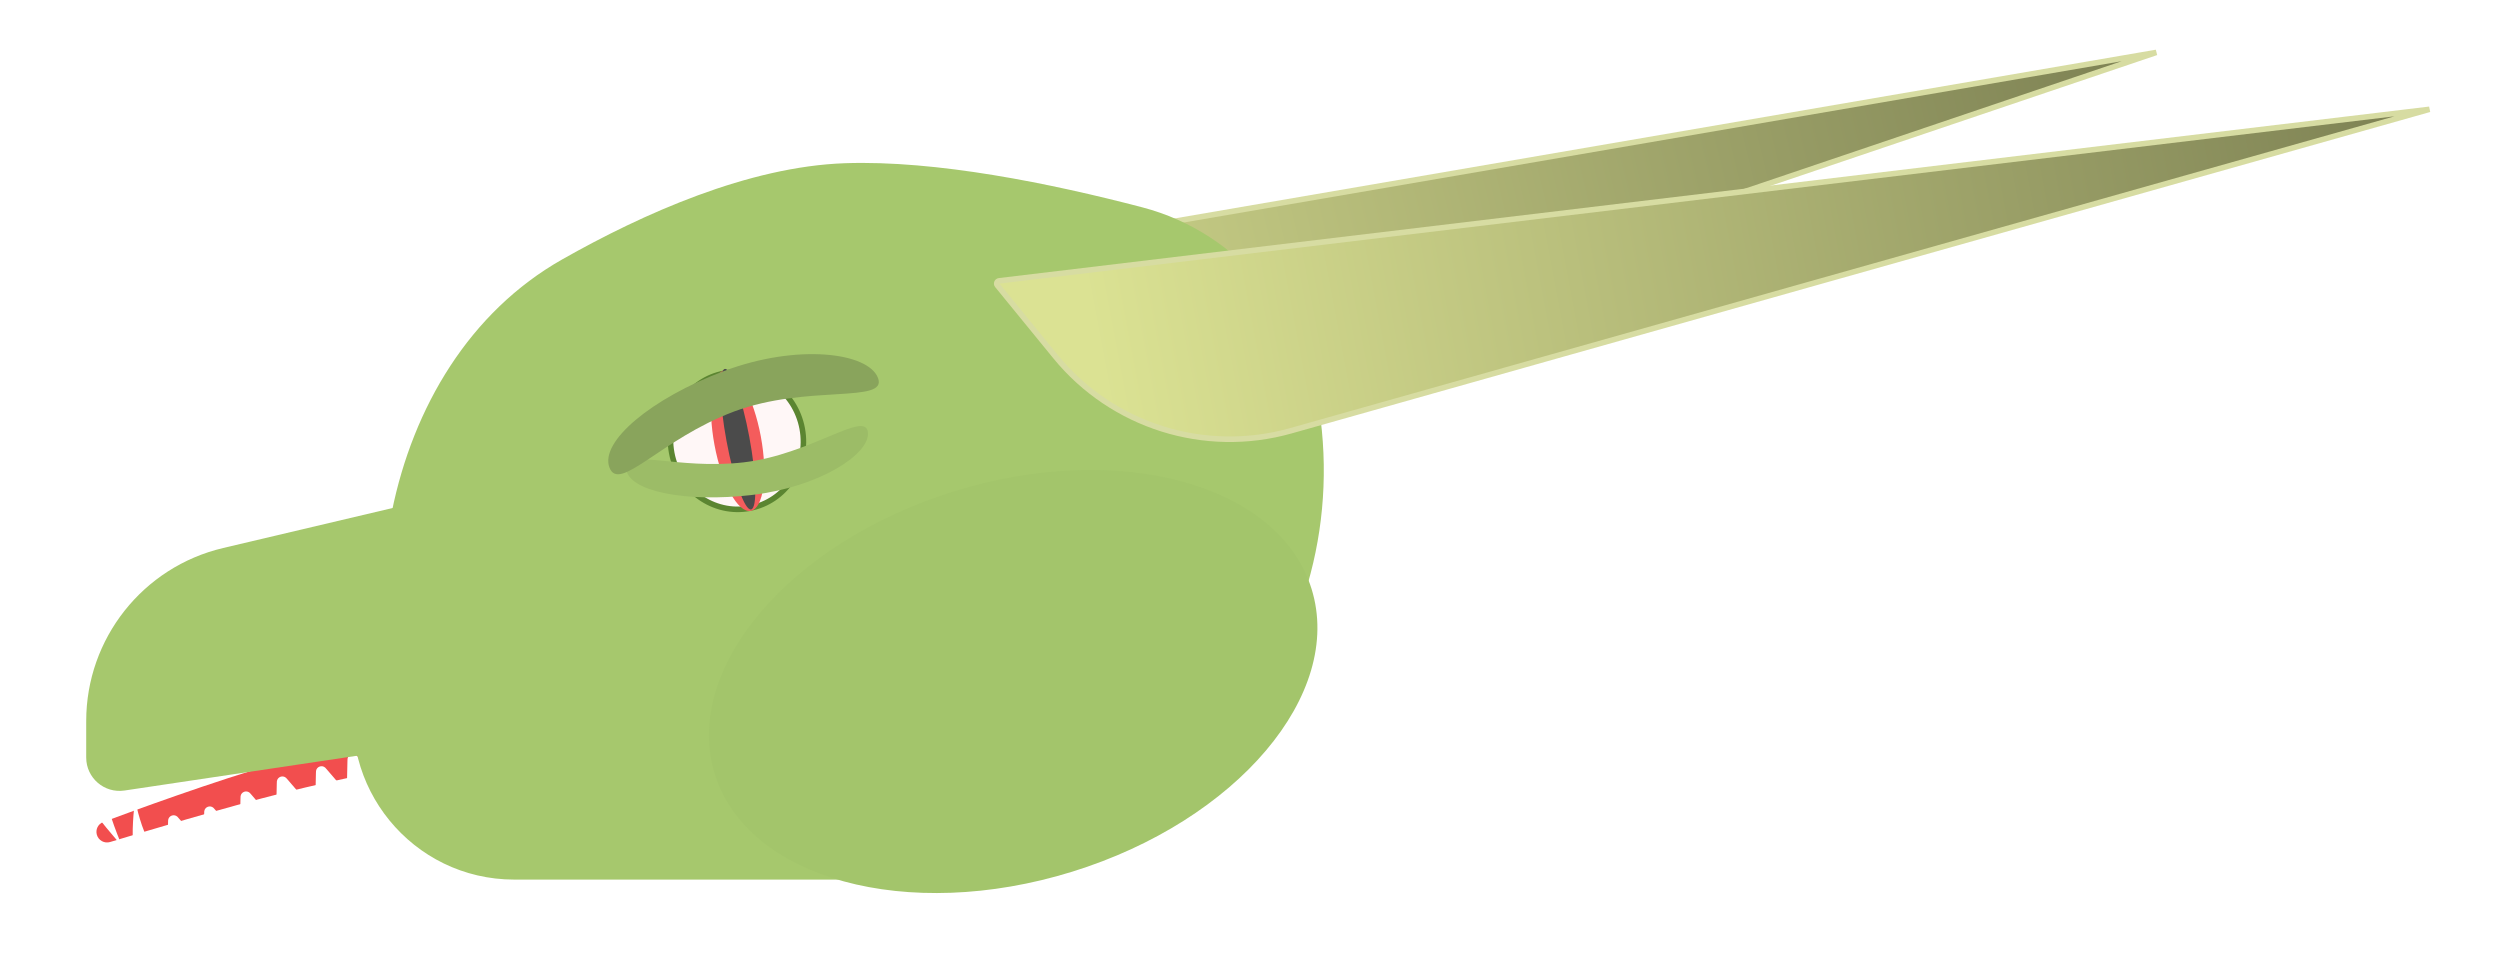 <svg width="450" height="174" viewBox="0 0 450 174" fill="none" xmlns="http://www.w3.org/2000/svg">
<path d="M81.849 132.36C81.289 131.113 79.95 130.415 78.61 130.688C73.2 131.791 59.341 134.693 49.811 137.384C38.955 140.449 23.57 146.103 18.581 147.965C17.652 148.311 17.161 149.309 17.434 150.261V150.261C17.728 151.286 18.8 151.873 19.821 151.562C25.114 149.953 40.619 145.291 51.341 142.623C60.532 140.336 73.498 137.699 79.736 136.459C81.595 136.09 82.624 134.089 81.849 132.36V132.36Z" fill="#F24E4E"/>
<path d="M24.956 141.201C24.915 141.433 24.894 141.549 24.874 141.612C24.633 142.367 23.652 142.555 23.149 141.943C23.107 141.892 23.045 141.792 22.92 141.592L20.113 137.072C20.038 136.951 20.001 136.891 19.978 136.843C19.712 136.29 20 135.631 20.587 135.452C20.638 135.436 20.707 135.423 20.847 135.396L24.587 134.678C24.727 134.651 24.796 134.638 24.85 134.633C25.46 134.582 25.973 135.088 25.93 135.7C25.927 135.753 25.914 135.823 25.889 135.963L24.956 141.201Z" fill="white"/>
<path d="M31.361 139.26C31.32 139.492 31.299 139.608 31.279 139.672C31.038 140.426 30.057 140.615 29.554 140.003C29.512 139.952 29.45 139.852 29.325 139.651L26.518 135.131C26.443 135.011 26.406 134.95 26.383 134.902C26.117 134.35 26.405 133.69 26.992 133.512C27.043 133.496 27.113 133.483 27.252 133.456L30.992 132.738C31.132 132.711 31.201 132.697 31.255 132.693C31.865 132.642 32.378 133.148 32.335 133.759C32.331 133.812 32.319 133.882 32.294 134.022L31.361 139.26Z" fill="white"/>
<path d="M38.361 138.26C38.32 138.492 38.299 138.608 38.279 138.672C38.038 139.426 37.057 139.615 36.554 139.003C36.512 138.952 36.45 138.852 36.325 138.651L33.518 134.131C33.443 134.011 33.406 133.95 33.383 133.902C33.117 133.35 33.405 132.69 33.992 132.512C34.043 132.496 34.112 132.483 34.252 132.456L37.992 131.738C38.132 131.711 38.201 131.697 38.255 131.693C38.865 131.642 39.378 132.148 39.335 132.759C39.331 132.812 39.319 132.882 39.294 133.022L38.361 138.26Z" fill="white"/>
<path d="M45.361 137.26C45.32 137.492 45.299 137.608 45.279 137.672C45.038 138.426 44.057 138.615 43.554 138.003C43.512 137.952 43.45 137.852 43.325 137.651L40.518 133.131C40.443 133.011 40.406 132.95 40.383 132.902C40.117 132.35 40.405 131.69 40.992 131.512C41.043 131.496 41.112 131.483 41.252 131.456L44.992 130.738C45.132 130.711 45.201 130.697 45.255 130.693C45.865 130.642 46.378 131.148 46.335 131.759C46.331 131.812 46.319 131.882 46.294 132.022L45.361 137.26Z" fill="white"/>
<path d="M52.361 135.26C52.32 135.492 52.299 135.608 52.279 135.672C52.038 136.426 51.057 136.615 50.554 136.003C50.512 135.952 50.45 135.852 50.325 135.651L47.518 131.131C47.443 131.011 47.406 130.95 47.383 130.902C47.117 130.35 47.405 129.69 47.992 129.512C48.043 129.496 48.112 129.483 48.252 129.456L51.992 128.738C52.132 128.711 52.201 128.697 52.255 128.693C52.865 128.642 53.378 129.148 53.335 129.759C53.331 129.812 53.319 129.882 53.294 130.022L52.361 135.26Z" fill="white"/>
<path d="M58.361 134.26C58.32 134.492 58.299 134.608 58.279 134.672C58.038 135.426 57.057 135.615 56.554 135.003C56.512 134.952 56.45 134.852 56.325 134.651L53.518 130.131C53.443 130.011 53.406 129.95 53.383 129.902C53.117 129.35 53.405 128.69 53.992 128.512C54.043 128.496 54.112 128.483 54.252 128.456L57.992 127.738C58.132 127.711 58.201 127.697 58.255 127.693C58.865 127.642 59.378 128.148 59.335 128.759C59.331 128.812 59.319 128.882 59.294 129.022L58.361 134.26Z" fill="white"/>
<path d="M64.361 133.26C64.32 133.492 64.299 133.608 64.279 133.672C64.038 134.426 63.057 134.615 62.554 134.003C62.512 133.952 62.45 133.852 62.325 133.651L59.518 129.131C59.443 129.011 59.406 128.95 59.383 128.902C59.117 128.35 59.405 127.69 59.992 127.512C60.043 127.496 60.112 127.483 60.252 127.456L63.992 126.738C64.132 126.711 64.201 126.697 64.254 126.693C64.865 126.642 65.378 127.148 65.335 127.759C65.332 127.812 65.319 127.882 65.294 128.022L64.361 133.26Z" fill="white"/>
<path d="M67.361 132.26C67.32 132.492 67.299 132.608 67.279 132.672C67.038 133.426 66.057 133.615 65.554 133.003C65.512 132.952 65.45 132.852 65.325 132.651L62.518 128.131C62.443 128.011 62.406 127.95 62.383 127.902C62.117 127.35 62.405 126.69 62.992 126.512C63.043 126.496 63.112 126.483 63.252 126.456L66.992 125.738C67.132 125.711 67.201 125.697 67.254 125.693C67.865 125.642 68.378 126.148 68.335 126.759C68.332 126.812 68.319 126.882 68.294 127.022L67.361 132.26Z" fill="white"/>
<path d="M21.991 152.328C21.991 152.328 16.755 146.502 14.681 142.822C12.601 139.13 11.593 133.846 11.593 133.846L17.245 132.922C17.384 132.899 17.453 132.888 17.502 132.885C18.072 132.849 18.541 133.272 18.565 133.842C18.567 133.891 18.562 133.965 18.554 134.113C18.446 135.983 18.326 139.311 18.644 141.674C19.228 146.01 21.991 152.328 21.991 152.328Z" fill="white"/>
<path d="M32.202 147.313C32.048 147.134 31.971 147.045 31.922 147C31.33 146.473 30.39 146.81 30.268 147.593C30.258 147.658 30.255 147.776 30.25 148.012L30.133 153.331C30.13 153.473 30.128 153.544 30.133 153.597C30.184 154.208 30.768 154.629 31.364 154.485C31.416 154.472 31.483 154.448 31.617 154.4L35.202 153.116C35.336 153.068 35.403 153.044 35.451 153.021C36.002 152.754 36.187 152.058 35.839 151.553C35.808 151.509 35.762 151.456 35.669 151.348L32.202 147.313Z" fill="white"/>
<path d="M24.298 143.925C24.298 143.925 23.69 148.859 23.947 151.527C24.206 154.205 25.601 157.32 25.601 157.32L28.408 155.973C28.539 155.911 28.604 155.879 28.646 155.854C29.134 155.558 29.278 154.954 28.976 154.469C28.95 154.428 28.902 154.366 28.806 154.241C28.062 153.274 27.027 151.851 26.427 150.685C25.155 148.216 24.298 143.925 24.298 143.925Z" fill="white"/>
<path d="M38.703 145.725C38.549 145.546 38.472 145.457 38.423 145.412C37.832 144.885 36.891 145.222 36.769 146.005C36.759 146.07 36.756 146.188 36.751 146.424L36.634 151.743C36.631 151.885 36.629 151.956 36.634 152.009C36.685 152.62 37.27 153.041 37.865 152.897C37.917 152.884 37.984 152.86 38.118 152.812L41.703 151.528C41.837 151.48 41.904 151.456 41.952 151.433C42.504 151.166 42.688 150.47 42.34 149.965C42.31 149.922 42.263 149.868 42.171 149.76L38.703 145.725Z" fill="white"/>
<path d="M45.238 143.025C45.085 142.847 45.008 142.757 44.959 142.713C44.367 142.186 43.427 142.523 43.305 143.306C43.295 143.371 43.292 143.489 43.287 143.724L43.17 149.044C43.166 149.186 43.165 149.257 43.169 149.31C43.221 149.921 43.805 150.342 44.401 150.198C44.453 150.185 44.52 150.161 44.654 150.113L48.239 148.829C48.373 148.781 48.44 148.757 48.487 148.734C49.039 148.467 49.223 147.771 48.876 147.266C48.845 147.222 48.799 147.168 48.706 147.061L45.238 143.025Z" fill="white"/>
<path d="M51.774 140.326C51.62 140.148 51.543 140.058 51.494 140.014C50.903 139.487 49.962 139.824 49.84 140.606C49.83 140.672 49.827 140.79 49.822 141.025L49.705 146.344C49.702 146.487 49.7 146.558 49.705 146.611C49.756 147.222 50.34 147.643 50.936 147.498C50.988 147.486 51.055 147.462 51.189 147.414L54.774 146.13C54.908 146.082 54.975 146.058 55.023 146.035C55.575 145.768 55.759 145.072 55.411 144.567C55.38 144.523 55.334 144.469 55.242 144.361L51.774 140.326Z" fill="white"/>
<path d="M58.818 138.486C58.664 138.308 58.587 138.218 58.538 138.174C57.946 137.647 57.006 137.984 56.884 138.766C56.874 138.832 56.871 138.95 56.866 139.185L56.749 144.505C56.746 144.647 56.744 144.718 56.748 144.771C56.8 145.382 57.384 145.803 57.98 145.659C58.032 145.646 58.099 145.622 58.233 145.574L61.818 144.29C61.952 144.242 62.019 144.218 62.067 144.195C62.618 143.928 62.803 143.232 62.455 142.727C62.424 142.683 62.378 142.629 62.285 142.521L58.818 138.486Z" fill="white"/>
<path d="M64.492 136.295C64.338 136.116 64.261 136.027 64.212 135.983C63.621 135.455 62.68 135.792 62.558 136.575C62.548 136.641 62.545 136.758 62.54 136.994L62.423 142.313C62.42 142.455 62.418 142.526 62.423 142.58C62.474 143.19 63.059 143.611 63.654 143.467C63.706 143.455 63.773 143.431 63.907 143.383L67.492 142.099C67.626 142.051 67.693 142.027 67.741 142.003C68.293 141.737 68.477 141.04 68.129 140.536C68.099 140.492 68.052 140.438 67.96 140.33L64.492 136.295Z" fill="white"/>
<path d="M132.585 53.386L388.133 9.437L186.402 77.665C171.121 82.833 154.229 78.439 143.402 66.48L132.299 54.215C132.034 53.922 132.196 53.453 132.585 53.386Z" fill="url(#paint0_linear_209_179)" stroke="#D7DCA2"/>
<g filter="url(#filter0_i_209_179)">
<path d="M6.518 124.784C6.518 109.943 16.723 97.05 31.167 93.641L97.399 78.009L96.321 124.892L13.405 137.295C9.778 137.837 6.517 135.028 6.517 131.361L6.518 124.784Z" fill="#A6C86D"/>
</g>
<g filter="url(#filter1_i_209_179)">
<path d="M80.544 98.054C84.357 79.29 94.532 62.136 111.191 52.697C125.787 44.427 144.741 35.986 162.082 35.379C178.487 34.805 199.142 39.006 215.61 43.319C233.232 47.935 245.442 63.329 247.704 81.404V81.404C253.212 125.434 218.882 164.326 174.509 164.326H102.563C84.226 164.326 70.492 147.521 74.144 129.551L80.544 98.054Z" fill="#A6C86D"/>
</g>
<path d="M179.846 50.549L437.301 19.677L232.356 77.538C216.831 81.921 200.185 76.672 189.982 64.177L179.518 51.362C179.269 51.056 179.454 50.596 179.846 50.549Z" fill="url(#paint1_linear_209_179)" stroke="#D7DCA2"/>
<path d="M144.397 77.14C145.653 83.868 141.392 90.279 134.921 91.487C128.449 92.695 122.163 88.253 120.907 81.525C119.65 74.797 123.911 68.386 130.382 67.178C136.854 65.97 143.141 70.412 144.397 77.14Z" fill="#FFF7F7" stroke="#5B8531"/>
<ellipse cx="132.775" cy="79.309" rx="4.24" ry="12.865" transform="rotate(-10.575 132.775 79.309)" fill="#F45C5C"/>
<ellipse cx="132.832" cy="79.057" rx="2.083" ry="12.865" transform="rotate(-10.575 132.832 79.057)" fill="#4B4B4B"/>
<g filter="url(#filter2_i_209_179)">
<path d="M156.22 80.785C156.684 84.757 147.42 90.683 135.372 92.091C123.325 93.499 113.183 91.421 112.719 87.45C112.255 83.479 121.844 87.627 133.891 86.219C145.938 84.811 155.756 76.814 156.22 80.785Z" fill="#9CBC67"/>
</g>
<g filter="url(#filter3_i_209_179)">
<path d="M158.048 65.053C156.301 60.404 143.479 58.84 130.334 63.781C117.189 68.723 107.95 76.498 109.697 81.147C111.445 85.796 118.958 76.026 132.103 71.085C145.248 66.143 159.796 69.702 158.048 65.053Z" fill="#89A45C"/>
</g>
<ellipse cx="182.373" cy="122.67" rx="56.235" ry="35.846" transform="rotate(-17.218 182.373 122.67)" fill="#A3C56B"/>
<defs>
<filter id="filter0_i_209_179" x="6.518" y="78.01" width="96.882" height="64.352" filterUnits="userSpaceOnUse" color-interpolation-filters="sRGB">
<feFlood flood-opacity="0" result="BackgroundImageFix"/>
<feBlend mode="normal" in="SourceGraphic" in2="BackgroundImageFix" result="shape"/>
<feColorMatrix in="SourceAlpha" type="matrix" values="0 0 0 0 0 0 0 0 0 0 0 0 0 0 0 0 0 0 127 0" result="hardAlpha"/>
<feOffset dx="9" dy="5"/>
<feGaussianBlur stdDeviation="3"/>
<feComposite in2="hardAlpha" operator="arithmetic" k2="-1" k3="1"/>
<feColorMatrix type="matrix" values="0 0 0 0 0 0 0 0 0 0 0 0 0 0 0 0 0 0 0.2 0"/>
<feBlend mode="normal" in2="shape" result="effect1_innerShadow_209_179"/>
</filter>
<filter id="filter1_i_209_179" x="63.553" y="29.326" width="184.732" height="135" filterUnits="userSpaceOnUse" color-interpolation-filters="sRGB">
<feFlood flood-opacity="0" result="BackgroundImageFix"/>
<feBlend mode="normal" in="SourceGraphic" in2="BackgroundImageFix" result="shape"/>
<feColorMatrix in="SourceAlpha" type="matrix" values="0 0 0 0 0 0 0 0 0 0 0 0 0 0 0 0 0 0 127 0" result="hardAlpha"/>
<feOffset dx="-10" dy="-6"/>
<feGaussianBlur stdDeviation="7.5"/>
<feComposite in2="hardAlpha" operator="arithmetic" k2="-1" k3="1"/>
<feColorMatrix type="matrix" values="0 0 0 0 0 0 0 0 0 0 0 0 0 0 0 0 0 0 0.25 0"/>
<feBlend mode="normal" in2="shape" result="effect1_innerShadow_209_179"/>
</filter>
<filter id="filter2_i_209_179" x="112.703" y="76.689" width="43.534" height="15.842" filterUnits="userSpaceOnUse" color-interpolation-filters="sRGB">
<feFlood flood-opacity="0" result="BackgroundImageFix"/>
<feBlend mode="normal" in="SourceGraphic" in2="BackgroundImageFix" result="shape"/>
<feColorMatrix in="SourceAlpha" type="matrix" values="0 0 0 0 0 0 0 0 0 0 0 0 0 0 0 0 0 0 127 0" result="hardAlpha"/>
<feOffset dy="-3"/>
<feGaussianBlur stdDeviation="2"/>
<feComposite in2="hardAlpha" operator="arithmetic" k2="-1" k3="1"/>
<feColorMatrix type="matrix" values="0 0 0 0 0 0 0 0 0 0 0 0 0 0 0 0 0 0 0.25 0"/>
<feBlend mode="normal" in2="shape" result="effect1_innerShadow_209_179"/>
</filter>
<filter id="filter3_i_209_179" x="109.485" y="60.744" width="48.707" height="24.625" filterUnits="userSpaceOnUse" color-interpolation-filters="sRGB">
<feFlood flood-opacity="0" result="BackgroundImageFix"/>
<feBlend mode="normal" in="SourceGraphic" in2="BackgroundImageFix" result="shape"/>
<feColorMatrix in="SourceAlpha" type="matrix" values="0 0 0 0 0 0 0 0 0 0 0 0 0 0 0 0 0 0 127 0" result="hardAlpha"/>
<feOffset dy="3"/>
<feGaussianBlur stdDeviation="2"/>
<feComposite in2="hardAlpha" operator="arithmetic" k2="-1" k3="1"/>
<feColorMatrix type="matrix" values="0 0 0 0 0 0 0 0 0 0 0 0 0 0 0 0 0 0 0.25 0"/>
<feBlend mode="normal" in2="shape" result="effect1_innerShadow_209_179"/>
</filter>
<linearGradient id="paint0_linear_209_179" x1="397.769" y1="6.342" x2="150.853" y2="65.94" gradientUnits="userSpaceOnUse">
<stop stop-color="#787C50"/>
<stop offset="1" stop-color="#DBE293"/>
</linearGradient>
<linearGradient id="paint1_linear_209_179" x1="447.082" y1="17.077" x2="197.45" y2="64.017" gradientUnits="userSpaceOnUse">
<stop stop-color="#787C50"/>
<stop offset="1" stop-color="#DBE293"/>
</linearGradient>
</defs>
</svg>
